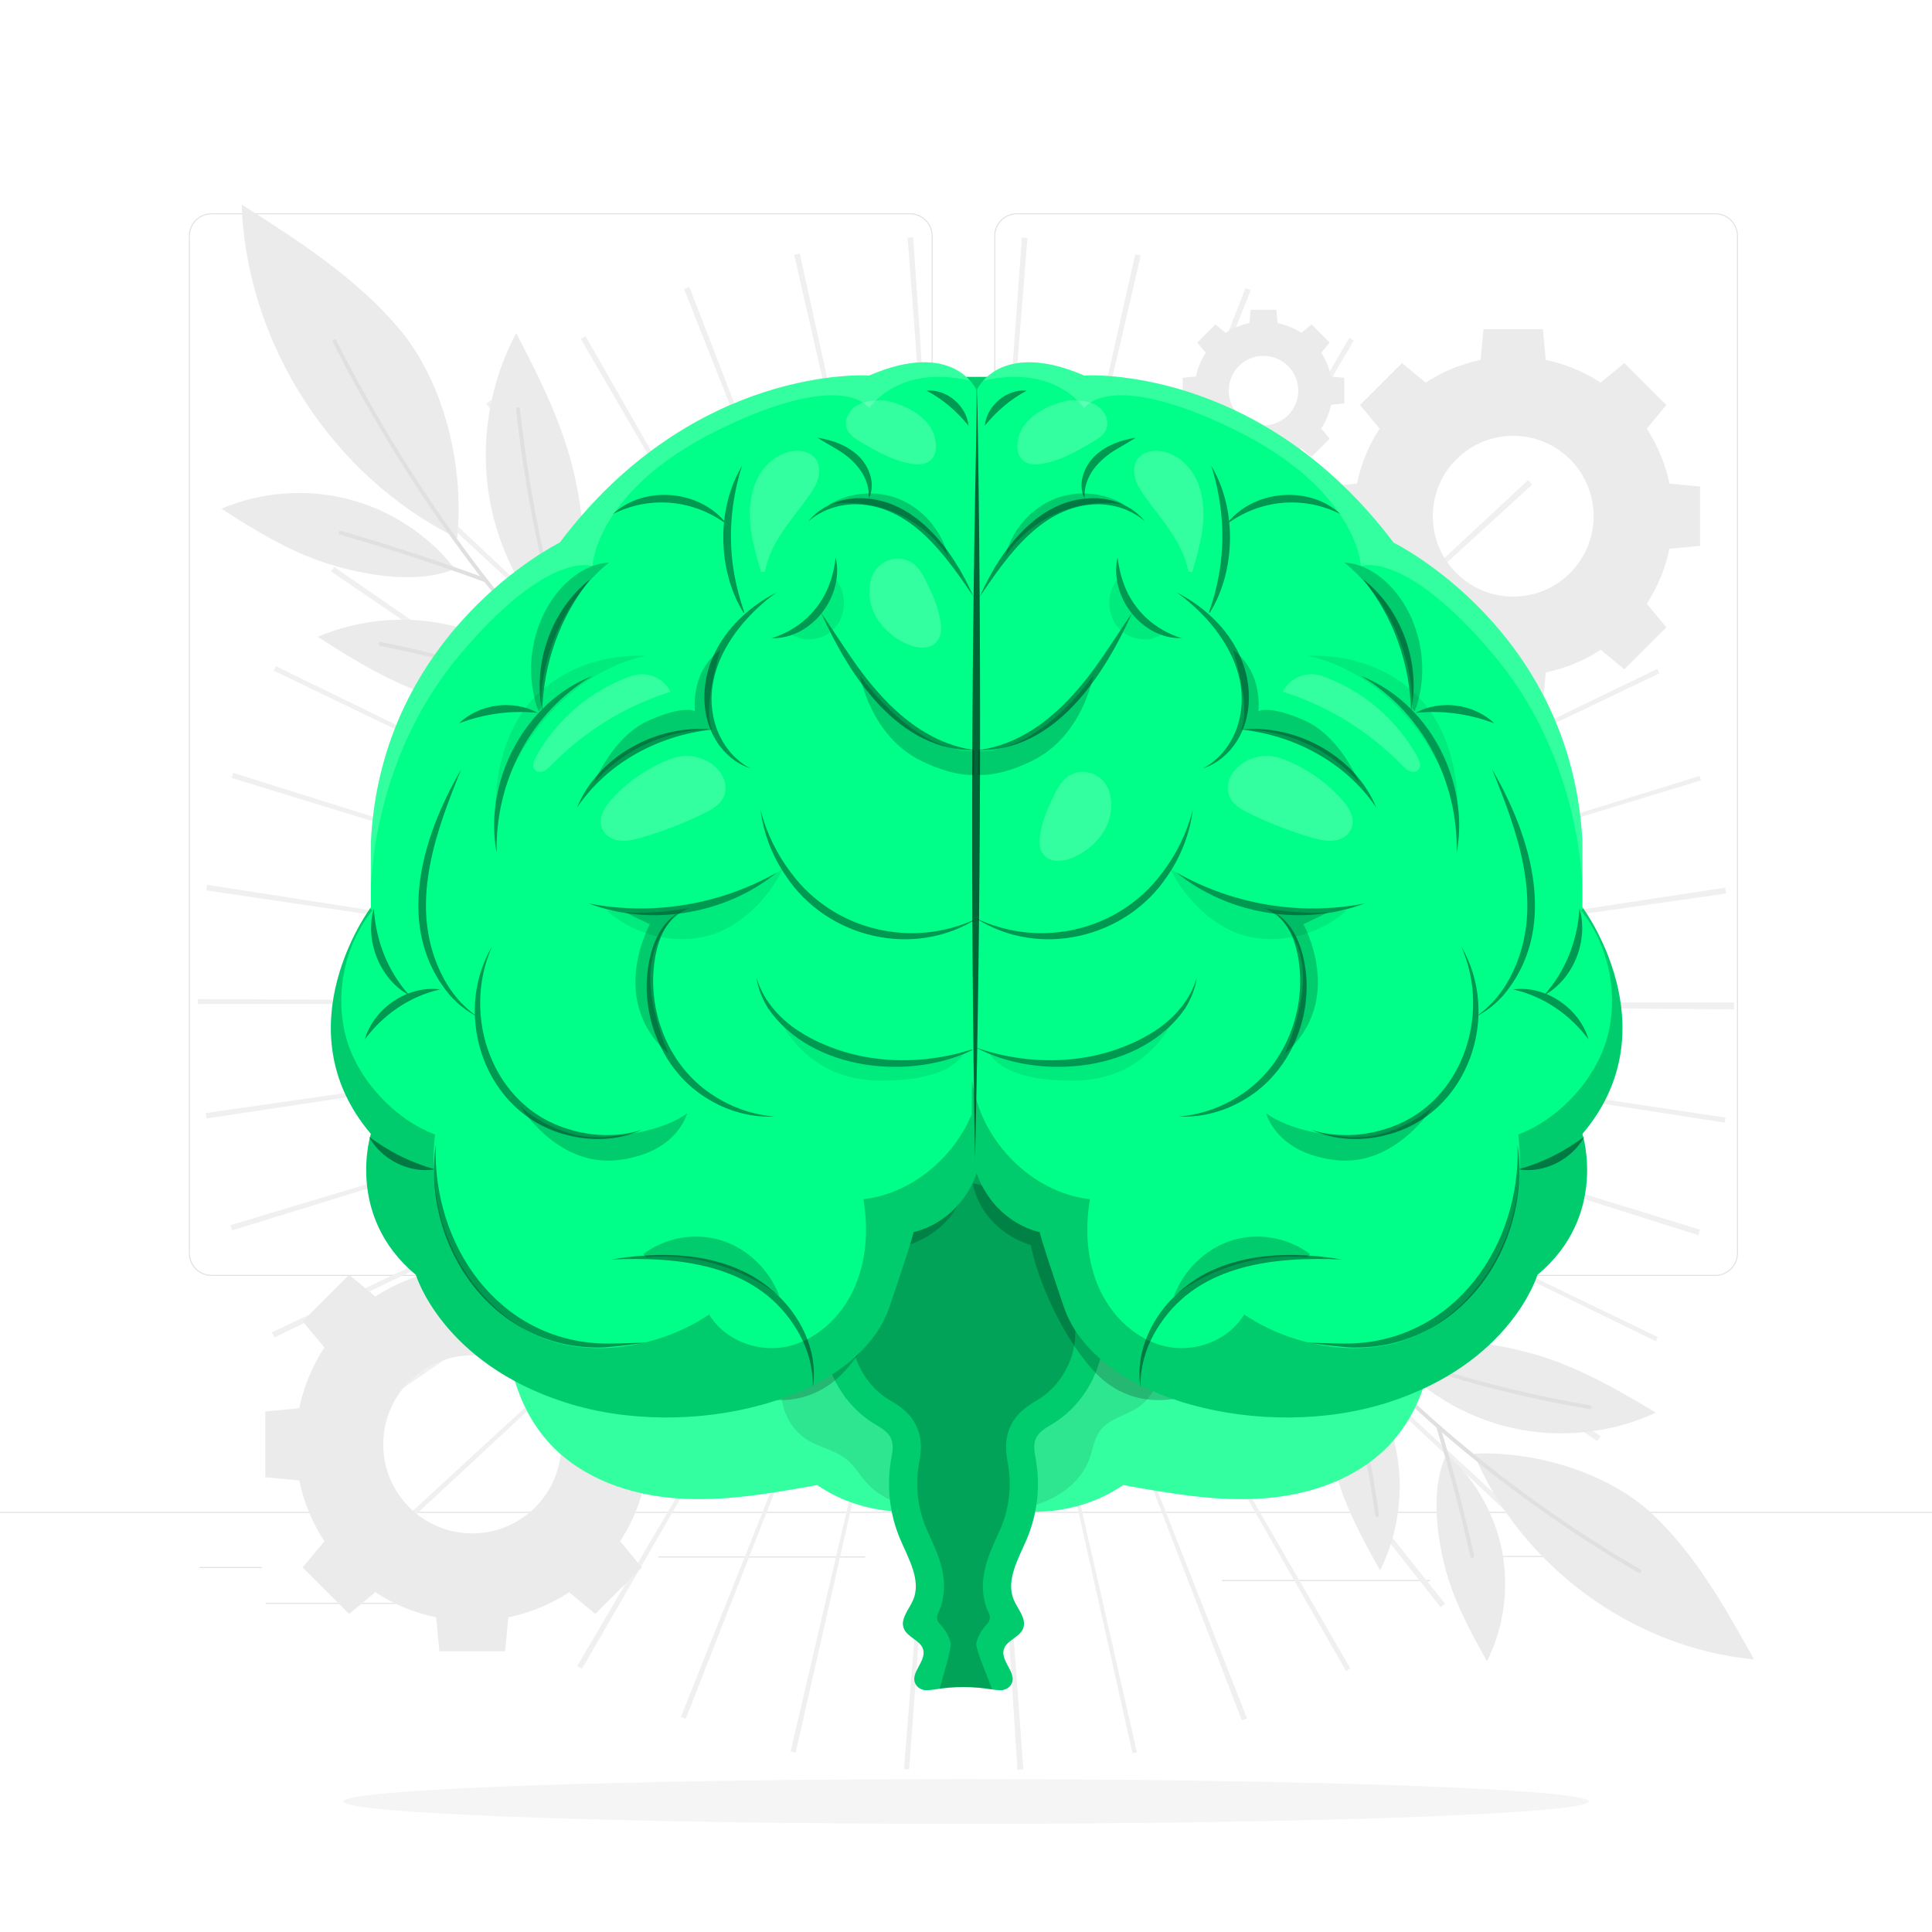 <svg class="animated" id="freepik_stories-brain-organ" xmlns="http://www.w3.org/2000/svg" viewBox="0 0 500 500" version="1.1" xmlns:xlink="http://www.w3.org/1999/xlink" xmlns:svgjs="http://svgjs.com/svgjs"><style>svg#freepik_stories-brain-organ:not(.animated) .animable {opacity: 0;}svg#freepik_stories-brain-organ.animated #freepik--background-complete--inject-267 {animation: 6s Infinite  linear floating;animation-delay: 0s;}svg#freepik_stories-brain-organ.animated #freepik--Brain--inject-267 {animation: 6s Infinite  linear floating;animation-delay: 0s;}            @keyframes floating {                0% {                    opacity: 1;                    transform: translateY(0px);                }                50% {                    transform: translateY(-10px);                }                100% {                    opacity: 1;                    transform: translateY(0px);                }            }        </style><g id="freepik--background-complete--inject-267" class="animable animator-active" style="transform-origin: 250px 255.478px;"><g id="elgpr2mwwfqq4" class="animable" style="transform-origin: 250px 235.135px;"><g id="elo222yaontwg" class="animable" style="transform-origin: 250px 223.358px;"><g id="elaem1hwbjez4" class="animable" style="transform-origin: 249.333px 192.699px;"><path d="M443.92,330.198h-180.746c-3.232,0-5.862-2.63-5.862-5.862V61.062c0-3.232,2.63-5.862,5.862-5.862h180.746c3.232,0,5.862,2.629,5.862,5.862V324.335c0,3.233-2.63,5.862-5.862,5.862ZM263.174,55.45c-3.095,0-5.612,2.518-5.612,5.612V324.335c0,3.095,2.518,5.612,5.612,5.612h180.746c3.095,0,5.612-2.517,5.612-5.612V61.062c0-3.094-2.518-5.612-5.612-5.612h-180.746Z" style="fill: rgb(224, 224, 224); transform-origin: 353.547px 192.699px;" id="elug5kxcunl1o" class="animable"></path><path d="M235.493,330.198H54.746c-3.232,0-5.862-2.63-5.862-5.862V61.062c0-3.232,2.629-5.862,5.862-5.862H235.493c3.232,0,5.862,2.629,5.862,5.862V324.335c0,3.233-2.63,5.862-5.862,5.862ZM54.746,55.45c-3.094,0-5.612,2.518-5.612,5.612V324.335c0,3.095,2.518,5.612,5.612,5.612H235.493c3.095,0,5.612-2.517,5.612-5.612V61.062c0-3.094-2.518-5.612-5.612-5.612H54.746Z" style="fill: rgb(224, 224, 224); transform-origin: 145.119px 192.699px;" id="el9qvyguxtphm" class="animable"></path></g><rect x="0" y="391.267" width="500" height=".25" style="fill: rgb(224, 224, 224); transform-origin: 250px 391.392px;" id="elh5eg91yho85" class="animable"></rect></g><rect x="51.672" y="405.531" width="16.06" height=".25" style="fill: rgb(224, 224, 224); transform-origin: 59.702px 405.656px;" id="el0iaole3zoi3" class="animable"></rect><rect x="170.352" y="402.821" width="53.53" height=".25" style="fill: rgb(224, 224, 224); transform-origin: 197.117px 402.946px;" id="eliipd4wix8dl" class="animable"></rect><rect x="68.732" y="414.821" width="36.25" height=".25" style="fill: rgb(224, 224, 224); transform-origin: 86.857px 414.946px;" id="el8is1kp6xdfy" class="animable"></rect><rect x="378.352" y="402.691" width="43.19" height=".25" style="fill: rgb(224, 224, 224); transform-origin: 399.947px 402.816px;" id="elfalesa1milg" class="animable"></rect><rect x="430.452" y="402.691" width="6.33" height=".25" style="fill: rgb(224, 224, 224); transform-origin: 433.617px 402.816px;" id="elmz2fjd7mnsi" class="animable"></rect><rect x="316.212" y="408.921" width="53.89" height=".25" style="fill: rgb(224, 224, 224); transform-origin: 343.157px 409.046px;" id="el6jtc2mqqtyb" class="animable"></rect></g><path d="M263.32,458.019l-9.034-138.803,.306-.022,10.26,138.718c-.511,.038-1.02,.073-1.531,.107Zm-28.035-.096l-1.334-.103,11.092-138.652,.502,.038-10.26,138.718Zm57.804-4.159l-30.348-135.745,.658-.148,30.828,135.637-1.138,.256Zm-87.161-.219l-1.309-.302,31.607-135.457,.484,.111-30.782,135.648Zm115.454-8.309l-49.96-129.814,.364-.141,50.949,129.428c-.449,.178-.9,.353-1.353,.527Zm-143.901-.436l-1.248-.494,51.518-129.204,.47,.186-50.74,129.511Zm170.861-12.35l-69.011-120.769,.464-.266,69.677,120.387-1.129,.648Zm-197.711-.582c-.413-.238-.825-.479-1.236-.721l70.507-119.902,.357,.208-69.628,120.414Zm222.186-15.891l-85.937-109.373,.267-.212,86.843,108.656c-.389,.312-.78,.621-1.173,.929Zm-246.649-.792c-.432-.344-.863-.69-1.292-1.039l87.79-107.892,.144,.115-86.642,108.816Zm268.607-19.306l-101.374-95.243,.321-.344,101.988,94.585-.935,1.002Zm-290.388-.882l-.872-.944,102.381-94.158,.376,.407-101.884,94.696Zm308.957-22.042l-114.202-79.41,.169-.245,114.908,78.383c-.29,.426-.581,.848-.876,1.272Zm-327.458-1.097c-.275-.401-.548-.805-.82-1.208l115.385-77.678,.211,.311-114.777,78.575Zm342.637-24.729l-124.98-61.056,.284-.583,125.219,60.563-.523,1.076Zm-357.536-.976c-.213-.441-.425-.883-.635-1.326l125.703-59.554,.157,.328-125.224,60.552Zm368.535-26.474l-132.596-42.022,.1-.325,132.945,40.907c-.149,.48-.298,.961-.45,1.441Zm-379.45-1.253c-.139-.45-.276-.899-.412-1.349l133.196-40.083,.125,.41-132.909,41.022Zm386.292-27.889l-137.45-21.335,.077-.509,137.573,20.533-.2,1.311Zm-392.907-1.076c-.071-.471-.14-.942-.207-1.413l137.69-19.729,.06,.408-137.542,20.734Zm395.287-28.217l-139.091-1.234v-.574h139.097v.271c0,.513-.002,1.026-.006,1.537Zm-258.412-1.402H51.237l.003-1.281,139.094,.722v.56Zm118.692-8.896l-.043-.293,137.511-20.934c.078,.509,.153,1.018,.226,1.528l-137.694,19.7Zm-118.033-.207l-137.606-20.303c.071-.481,.144-.962,.219-1.442l137.445,21.367-.057,.378Zm116.177-8.196l-.195-.635,132.891-41.08,.346,1.126-133.042,40.589Zm-114.241-.362L59.966,201.331l.409-1.314,132.695,41.71-.141,.452Zm111.048-7.952l-.239-.499,125.185-60.633,.556,1.155-125.502,59.977Zm-107.837-.267l-125.299-60.397,.562-1.159,124.98,61.056-.243,.501Zm103.464-7.422l-.356-.524,114.776-78.575,.678,.995-115.098,78.103Zm-98.973-.364l-114.972-78.288c.269-.395,.539-.789,.811-1.182l114.393,79.133-.232,.337Zm93.219-6.92l-.176-.189,101.783-94.805c.359,.386,.717,.774,1.073,1.162l-102.68,93.832Zm-87.631-.087L104.137,124.684c.324-.35,.649-.698,.976-1.046l101.386,95.229-.279,.299Zm81.159-5.964l-.307-.246,86.642-108.815c.378,.3,.755,.603,1.131,.907l-87.466,108.155Zm-74.581-.15L125.829,104.497c.389-.312,.78-.622,1.172-.931l86.064,109.274-.268,.213Zm67.293-4.886l-.401-.233,69.474-120.504,1.193,.693-70.265,120.044Zm-59.938-.148l-69.831-120.297c.412-.239,.825-.476,1.238-.713l68.944,120.807-.352,.203Zm51.887-3.789l-.364-.144,50.67-129.538c.453,.177,.904,.355,1.353,.535l-51.659,129.147Zm-43.874-.087l-51.128-129.358c.457-.181,.914-.359,1.372-.536l50.097,129.76-.342,.133Zm35.466-2.55l-.366-.084,30.543-135.701c.477,.107,.954,.217,1.429,.327l-31.606,135.457Zm-27.077-.046l-31.022-135.592c.483-.11,.967-.22,1.452-.327l29.914,135.841-.344,.077Zm18.247-1.317l-.391-.029,10.056-138.732c.482,.035,.964,.072,1.443,.11l-11.108,138.651Zm-9.43-.015l-10.479-138.701c.48-.036,.961-.071,1.443-.103l9.43,138.776-.393,.028Z" style="fill: rgb(240, 240, 240); transform-origin: 249.993px 259.716px;" id="elja8osnsp4si" class="animable"></path><g id="elyovayyynphh" class="animable" style="transform-origin: 112.464px 124.511px;"><path d="M62.551,52.937c1.2,35.955,23.474,70.434,55.758,86.308,1.978-19.429-3.826-40.982-15.046-54.215-11.22-13.233-26.084-22.765-40.712-32.093Z" style="fill: rgb(235, 235, 235); transform-origin: 90.621px 96.091px;" id="elfrn9k1rv4u" class="animable"></path><path d="M126.576,128.423c2.347,14.322,9.533,27.807,20.111,37.743,6.358-11.775,4.947-29.827,2.052-42.892-2.895-13.064-8.927-25.196-15.153-37.041-6.853,12.793-9.357,27.867-7.009,42.189Z" style="fill: rgb(235, 235, 235); transform-origin: 138.452px 126.2px;" id="elbk653ehb3y9" class="animable"></path><path d="M167.129,196.083c-.123,0-.245-.044-.341-.135-33.085-30.889-60.224-67.029-80.661-107.416-.125-.246-.026-.547,.221-.672,.246-.125,.546-.026,.672,.221,20.383,40.281,47.451,76.327,80.451,107.137,.202,.188,.212,.504,.024,.707-.098,.105-.231,.159-.365,.159Z" style="fill: rgb(224, 224, 224); transform-origin: 126.851px 141.945px;" id="el4cgexz4306r" class="animable"></path><path d="M150.298,178.685c-.205,0-.397-.127-.471-.332-8.036-22.428-13.356-46.13-16.265-72.46-.03-.274,.167-.521,.442-.552,.275-.024,.521,.168,.552,.442,2.9,26.251,8.203,49.878,16.212,72.233,.093,.26-.042,.546-.302,.639-.056,.02-.112,.029-.168,.029Z" style="fill: rgb(224, 224, 224); transform-origin: 142.178px 142.012px;" id="elf5gdxrunbgg" class="animable"></path><path d="M117.794,162.114c11.72,3.016,22.384,9.988,29.849,19.513-10.252,4.403-25.14,1.887-35.774-1.49-10.635-3.377-20.261-9.29-29.634-15.343,11.135-4.738,23.84-5.696,35.56-2.68Z" style="fill: rgb(235, 235, 235); transform-origin: 114.939px 172.184px;" id="elwy3bvaoh1mn" class="animable"></path><path d="M90.155,129.182c10.829,2.787,20.682,9.228,27.579,18.029-9.473,4.068-23.228,1.744-33.054-1.377-9.826-3.12-18.72-8.584-27.381-14.177,10.289-4.378,22.028-5.263,32.856-2.476Z" style="fill: rgb(235, 235, 235); transform-origin: 87.516px 138.486px;" id="el6ncfe6us9p7" class="animable"></path><path d="M156.074,185.426c-.07,0-.142-.015-.209-.046-17.572-8.133-35.301-13.759-57.484-18.242-.271-.055-.446-.319-.391-.589,.054-.271,.314-.446,.589-.391,22.263,4.5,40.06,10.148,57.706,18.315,.25,.116,.36,.413,.244,.664-.084,.183-.265,.29-.454,.29Z" style="fill: rgb(224, 224, 224); transform-origin: 127.278px 175.787px;" id="el6305ie59ypp" class="animable"></path><path d="M125.471,150.609c-.057,0-.116-.01-.172-.031-12.249-4.501-24.822-8.618-37.37-12.236-.265-.077-.418-.354-.342-.619,.076-.264,.351-.416,.619-.342,12.571,3.625,25.167,7.749,37.438,12.258,.259,.095,.392,.382,.297,.642-.074,.203-.266,.328-.469,.328Z" style="fill: rgb(224, 224, 224); transform-origin: 106.77px 143.986px;" id="elsq5pey82tob" class="animable"></path></g><g id="el5u65z367inw" class="animable" style="transform-origin: 394.061px 380.008px;"><path d="M453.945,429.456c-31.375-2.925-60.359-24.199-72.555-53.255,17.091-.716,35.633,5.484,46.618,15.984,10.985,10.5,18.544,23.994,25.937,37.271Z" style="fill: rgb(235, 235, 235); transform-origin: 417.668px 402.801px;" id="el58fcdmtt6qk" class="animable"></path><path d="M391.284,369.537c-12.4-2.8-23.816-9.786-31.952-19.553,10.627-4.944,26.338-2.769,37.61,.444,11.272,3.213,21.564,9.12,31.596,15.182-11.543,5.324-24.854,6.727-37.254,3.928Z" style="fill: rgb(235, 235, 235); transform-origin: 393.935px 359.009px;" id="elqs7f5aqk6l" class="animable"></path><path d="M424.272,407.106c-.086,0-.173-.021-.252-.068-34.252-19.979-64.44-45.598-89.727-76.144-.177-.212-.146-.527,.066-.703,.211-.176,.526-.148,.703,.066,25.212,30.454,55.311,55.997,89.461,75.917,.238,.139,.319,.445,.18,.684-.093,.159-.26,.248-.432,.248Z" style="fill: rgb(224, 224, 224); transform-origin: 379.474px 368.591px;" id="elqxytno757r" class="animable"></path><path d="M411.423,364.672c-.028,0-.057-.002-.085-.007-22.874-3.918-43.325-9.808-62.522-18.006-.254-.108-.372-.402-.264-.656,.108-.255,.401-.373,.656-.264,19.124,8.168,39.502,14.036,62.298,17.939,.272,.047,.455,.306,.409,.577-.042,.244-.254,.416-.492,.416Z" style="fill: rgb(224, 224, 224); transform-origin: 380.217px 355.185px;" id="el6742d6x0s95" class="animable"></path><path d="M361.368,375.458c-2.026-10.405-7.565-20.093-15.504-27.116-4.385,8.734-2.962,21.883-.564,31.357,2.398,9.474,7.066,18.199,11.869,26.711,4.724-9.489,6.224-20.548,4.198-30.952Z" style="fill: rgb(235, 235, 235); transform-origin: 352.638px 377.376px;" id="el0rt7rr1rtea" class="animable"></path><path d="M388.72,401.342c-1.872-9.613-6.99-18.565-14.325-25.054-4.051,8.07-2.737,20.219-.521,28.973,2.216,8.754,6.529,16.816,10.967,24.68,4.365-8.767,5.751-18.985,3.879-28.598Z" style="fill: rgb(235, 235, 235); transform-origin: 380.654px 403.115px;" id="elqjdd0d8gr1" class="animable"></path><path d="M356.396,392.608c-.245,0-.459-.181-.494-.431-2.763-19.626-6.756-35.416-12.948-51.198-.101-.257,.026-.547,.283-.648,.255-.102,.547,.025,.648,.283,6.222,15.858,10.232,31.718,13.007,51.425,.038,.273-.152,.526-.426,.564-.023,.003-.047,.005-.07,.005Z" style="fill: rgb(224, 224, 224); transform-origin: 349.908px 366.452px;" id="elqybzyvhi1mf" class="animable"></path><path d="M381.021,403.215c-.229,0-.436-.158-.488-.391-2.509-11.162-5.452-22.369-8.747-33.308-.08-.265,.07-.544,.334-.623,.27-.08,.543,.07,.623,.334,3.303,10.962,6.252,22.191,8.767,33.378,.061,.27-.109,.537-.379,.598-.037,.008-.073,.012-.109,.012Z" style="fill: rgb(224, 224, 224); transform-origin: 376.643px 386.043px;" id="el1pmxb3csvqm" class="animable"></path></g><path d="M357.045,110.942c-2.888,4.398-4.83,9.23-5.866,14.213l-7.937,.747v15.371l7.937,.748c1.033,4.982,2.977,9.813,5.865,14.213l-5.07,6.123,10.869,10.869,6.123-5.069c4.399,2.888,9.23,4.831,14.213,5.865l.747,7.938h15.37l.748-7.937c4.983-1.035,9.814-2.978,14.213-5.866l6.123,5.069,10.869-10.869-5.069-6.123c2.888-4.399,4.83-9.23,5.865-14.213l7.936-.748v-15.37l-7.936-.748c-1.034-4.982-2.978-9.814-5.866-14.212l5.069-6.123-10.869-10.869-6.123,5.069c-4.399-2.888-9.231-4.832-14.213-5.866l-.748-7.937h-15.371l-.747,7.938c-4.983,1.034-9.814,2.977-14.212,5.865l-6.123-5.069-10.869,10.869,5.07,6.123Zm49.283,7.933c8.125,8.125,8.126,21.301,0,29.427-8.127,8.126-21.302,8.126-29.428,0s-8.126-21.301,0-29.427c8.126-8.126,21.3-8.126,29.427,0Z" style="fill: rgb(235, 235, 235); transform-origin: 391.611px 133.589px;" id="elp12kq21o2mp" class="animable"></path><path d="M83.944,348.724c-3.198,4.87-5.348,10.219-6.494,15.737l-8.788,.827v17.018l8.788,.828c1.144,5.516,3.296,10.865,6.494,15.736l-5.613,6.78,12.034,12.034,6.78-5.612c4.871,3.197,10.22,5.349,15.737,6.494l.827,8.789h17.018l.828-8.788c5.517-1.146,10.866-3.297,15.737-6.494l6.78,5.612,12.034-12.034-5.612-6.78c3.197-4.871,5.348-10.22,6.493-15.736l8.787-.828v-17.018l-8.787-.828c-1.145-5.516-3.297-10.865-6.495-15.736l5.613-6.78-12.034-12.034-6.779,5.613c-4.871-3.198-10.22-5.35-15.736-6.495l-.828-8.788h-17.018l-.827,8.789c-5.517,1.145-10.866,3.296-15.736,6.494l-6.78-5.613-12.034,12.035,5.613,6.78Zm54.566,8.783c8.996,8.997,8.997,23.585,0,32.582-8.998,8.997-23.586,8.996-32.582,0-8.997-8.997-8.997-23.584,0-32.582,8.997-8.997,23.584-8.997,32.582,0Z" style="fill: rgb(235, 235, 235); transform-origin: 122.218px 373.798px;" id="elnq4qa9g7oe" class="animable"></path><path d="M312.038,91.301c-1.249,1.902-2.089,3.992-2.537,6.148l-3.433,.323v6.648l3.433,.323c.447,2.155,1.288,4.245,2.537,6.147l-2.193,2.649,4.701,4.701,2.648-2.193c1.903,1.249,3.992,2.089,6.147,2.537l.323,3.433h6.648l.323-3.433c2.155-.448,4.245-1.288,6.148-2.537l2.648,2.193,4.701-4.701-2.192-2.648c1.249-1.903,2.089-3.992,2.537-6.147l3.433-.323v-6.648l-3.433-.323c-.447-2.155-1.288-4.245-2.537-6.147l2.193-2.649-4.701-4.701-2.648,2.193c-1.903-1.249-3.993-2.09-6.147-2.537l-.323-3.433h-6.648l-.323,3.433c-2.155,.447-4.245,1.288-6.147,2.537l-2.648-2.193-4.701,4.701,2.193,2.648Zm21.316,3.431c3.514,3.515,3.514,9.213,0,12.728-3.515,3.515-9.214,3.514-12.728,0-3.515-3.515-3.515-9.213,0-12.728,3.515-3.514,9.213-3.515,12.728,0Z" style="fill: rgb(235, 235, 235); transform-origin: 326.989px 101.096px;" id="elqi096j1imbq" class="animable"></path></g><g id="freepik--Shadow--inject-267" class="animable" style="transform-origin: 250px 466.221px;"><path d="M411.144,466.221c0,3.2-72.146,5.794-161.144,5.794s-161.144-2.594-161.144-5.794,72.146-5.794,161.144-5.794,161.144,2.594,161.144,5.794Z" style="fill: rgb(245, 245, 245); transform-origin: 250px 466.221px;" id="elnk2ezf1jsf" class="animable"></path></g><g id="freepik--Brain--inject-267" class="animable" style="transform-origin: 252.757px 265.587px;"><g id="el6wllmaj8gsu" class="animable" style="transform-origin: 252.757px 265.587px;"><path d="M370.435,326.871l-119.354,2.958-119.354-2.958c-2.477,16.489-.586,34.945,10.868,47.062,8.335,8.818,20.651,13.002,32.755,13.848,12.104,.847,24.195-1.312,36.136-3.461,11.416,7.853,26.984,9.047,39.596,3.427,12.612,5.62,28.18,4.425,39.595-3.427,11.942,2.149,24.032,4.308,36.136,3.461,12.104-.847,24.42-5.03,32.755-13.848,11.454-12.118,13.344-30.573,10.868-47.062Z" style="fill: #00FF88; transform-origin: 251.081px 359.053px;" id="elc4yr9x1pdxu" class="animable"></path><g id="elvo3xfnpw4ot"><g style="opacity: 0.2; transform-origin: 251.081px 359.053px;" class="animable" id="el3q22qcpw3gs"><path d="M370.435,326.871l-119.354,2.958-119.354-2.958c-2.477,16.489-.586,34.945,10.868,47.062,8.335,8.818,20.651,13.002,32.755,13.848,12.104,.847,24.195-1.312,36.136-3.461,11.416,7.853,26.984,9.047,39.596,3.427,12.612,5.62,28.18,4.425,39.595-3.427,11.942,2.149,24.032,4.308,36.136,3.461,12.104-.847,24.42-5.03,32.755-13.848,11.454-12.118,13.344-30.573,10.868-47.062Z" style="fill: rgb(255, 255, 255); transform-origin: 251.081px 359.053px;" id="el94ns07i3m48" class="animable"></path></g></g><g id="elcup7qkqb5q5"><g style="opacity: 0.1; transform-origin: 251.412px 363.368px;" class="animable" id="elbnu16fnrmak"><path d="M300.591,350.425c-.196-5.147-2.079-10.061-3.938-14.865l-94.268,22.676c-.892,5.569,1.87,11.549,6.688,14.481,3.212,1.954,7.158,2.625,10.064,5.01,2.111,1.733,3.465,4.206,5.319,6.212,5.972,6.464,15.815,7.049,24.614,7.192,6.326,.103,12.77,.19,18.83-1.629,6.06-1.818,11.785-5.881,13.989-11.811,.942-2.534,1.251-5.38,2.887-7.532,2.385-3.136,6.788-3.826,10.006-6.1,4.207-2.972,6.005-8.488,5.809-13.635Z" id="elkeoj0gmgoc" class="animable" style="transform-origin: 251.412px 363.368px;"></path></g></g><g id="el6roy7if1ebj" class="animable" style="transform-origin: 250.863px 267.48px;"><g id="el8gkaifnmzs4" class="animable" style="transform-origin: 249.344px 366.843px;"><path d="M285.563,343.472l-8.176-38.795-19.787-4.586v-3.826l-8.254,1.913-8.255-1.913v3.826l-19.787,4.586-8.176,38.795c-.566,9.823,4.623,19.769,13.004,24.925,1.698,1.045,3.63,2.029,4.452,3.846,.787,1.739,.331,3.753,.008,5.634-1.171,6.823-.348,13.977,2.341,20.356,2.17,5.148,5.584,10.759,3.365,15.886-1.055,2.438-3.359,4.848-2.391,7.322,.926,2.365,4.407,3.065,5.034,5.525,.798,3.128-3.76,6.206-1.871,9.08,.603,.918,1.694,1.412,2.792,1.374,.774-.026,1.479-.1,2.133-.209,4.874-.813,9.824-.813,14.698,0,.654,.109,1.359,.182,2.133,.209,1.098,.038,2.189-.457,2.792-1.374,1.889-2.874-2.669-5.952-1.871-9.08,.628-2.46,4.109-3.161,5.034-5.525,.968-2.474-1.336-4.884-2.391-7.322-2.219-5.128,1.195-10.738,3.365-15.886,2.689-6.379,3.512-13.533,2.341-20.356-.323-1.881-.779-3.895,.008-5.634,.822-1.816,2.754-2.801,4.452-3.846,8.381-5.156,13.57-15.101,13.004-24.925Z" style="fill: #00FF88; transform-origin: 249.344px 366.843px;" id="el24uf4n6c65q" class="animable"></path><g id="elbay34fyq9n9"><g style="opacity: 0.2; transform-origin: 249.344px 366.843px;" class="animable" id="el0g4j8b9vc1xm"><path d="M285.563,343.472l-8.176-38.795-19.787-4.586v-3.826l-8.254,1.913-8.255-1.913v3.826l-19.787,4.586-8.176,38.795c-.566,9.823,4.623,19.769,13.004,24.925,1.698,1.045,3.63,2.029,4.452,3.846,.787,1.739,.331,3.753,.008,5.634-1.171,6.823-.348,13.977,2.341,20.356,2.17,5.148,5.584,10.759,3.365,15.886-1.055,2.438-3.359,4.848-2.391,7.322,.926,2.365,4.407,3.065,5.034,5.525,.798,3.128-3.76,6.206-1.871,9.08,.603,.918,1.694,1.412,2.792,1.374,.774-.026,1.479-.1,2.133-.209,4.874-.813,9.824-.813,14.698,0,.654,.109,1.359,.182,2.133,.209,1.098,.038,2.189-.457,2.792-1.374,1.889-2.874-2.669-5.952-1.871-9.08,.628-2.46,4.109-3.161,5.034-5.525,.968-2.474-1.336-4.884-2.391-7.322-2.219-5.128,1.195-10.738,3.365-15.886,2.689-6.379,3.512-13.533,2.341-20.356-.323-1.881-.779-3.895,.008-5.634,.822-1.816,2.754-2.801,4.452-3.846,8.381-5.156,13.57-15.101,13.004-24.925Z" id="elztnc1ia3l" class="animable" style="transform-origin: 249.344px 366.843px;"></path></g></g><g id="elo5ikst6lmlb"><g style="opacity: 0.2; transform-origin: 249.345px 371.332px;" class="animable" id="el0xi3fuajor9p"><path d="M271.202,310.739l-20.904-4.845v-.442l-.953,.221-.952-.221v.442l-20.905,4.845-7.093,33.656c-.211,7.011,3.586,14.106,9.562,17.782l.544,.33c2.019,1.213,5.071,3.048,6.736,6.726,1.651,3.651,1.036,7.134,.628,9.439l-.077,.439c-.931,5.427-.266,11.21,1.873,16.285,.323,.766,.677,1.544,1.033,2.329,2.302,5.072,5.454,12.019,2.305,19.293-.084,.195-.171,.386-.259,.571-.43,.904-.222,1.967,.477,2.684,1.143,1.175,2.257,2.756,2.801,4.886,.388,1.522-2.615,10.579-2.818,11.868,4.503-.635,8.797-.524,13.496,.184-.203-1.289-4.408-10.53-4.02-12.05,.545-2.139,1.666-3.725,2.813-4.901,.691-.709,.897-1.76,.471-2.654-.091-.191-.181-.387-.268-.588-3.149-7.276,.004-14.223,2.306-19.297,.356-.784,.709-1.56,1.032-2.325,2.138-5.074,2.803-10.858,1.871-16.287l-.078-.446c-.406-2.303-1.02-5.785,.632-9.434,1.664-3.676,4.715-5.51,6.734-6.723l.543-.329c5.976-3.677,9.773-10.772,9.562-17.783l-7.093-33.656Z" id="elzs50fyjqbhg" class="animable" style="transform-origin: 249.345px 371.332px;"></path></g></g></g><g id="el414n72enrfy"><path d="M196.243,361.629s12.646,4.081,22.595-7.029c9.949-11.11,15.255-27.088,16.084-32.364,0,0,17.577-4.48,15.511-24.711l-15.677,1.859-30.907,19.234-7.606,43.01Z" style="opacity: 0.2; transform-origin: 223.422px 329.943px;" class="animable" id="el20tgg6v12cai"></path></g><g id="eldjzv7xdrift"><path d="M305.483,361.629s-12.646,4.081-22.595-7.029c-9.949-11.11-15.255-27.088-16.084-32.364,0,0-17.577-4.48-15.511-24.711l15.677,1.859,30.907,19.234,7.606,43.01Z" style="opacity: 0.2; transform-origin: 278.304px 329.943px;" class="animable" id="eltqsmkzvihp9"></path></g><rect x="238.559" y="97.538" width="27.164" height="199.988" style="fill: #00FF88; transform-origin: 252.141px 197.532px;" id="ely5ho3c1l8mr" class="animable"></rect><g id="elwwu0edghnc"><rect x="238.559" y="97.538" width="27.164" height="199.988" style="opacity: 0.2; transform-origin: 252.141px 197.532px;" class="animable" id="elvcuph8ng8rf"></rect></g></g><g id="el65tmhg6e576" class="animable" style="transform-origin: 169.865px 230.299px;"><path d="M252.602,100.73s-5.871-12.974-27.674-3.539c0,0-45.11-3.145-80.071,43.248,0,0-46.151,22.552-48.869,77.454l-.002,16.906s-23.309,31.203,0,58.653c0,0-6.764,21.159,11.656,36.493,0,0,6.767,22.804,38.72,33.026,31.953,10.222,75.56-.393,83.83-24.769s6.015-19.265,6.015-19.265h0c10.539-2.526,17.982-12.377,17.895-23.685l-1.499-194.522Z" style="fill: #00FF88; transform-origin: 169.865px 230.298px;" id="el87kwnlg3sun" class="animable"></path><g id="el02o8x671020c"><g style="opacity: 0.4; transform-origin: 173.715px 230.056px;" class="animable" id="elbbzrndau8u5"><path d="M253.019,237.618c-16.361,10.549-38.917,5.249-49.593-10.87-3.555-5.113-5.858-11.065-6.596-17.151,1.508,5.939,4.232,11.458,7.859,16.234,11.094,15.042,31.507,19.864,48.33,11.786h0Z" id="elr7hijfn8vnp" class="animable" style="transform-origin: 224.924px 226.341px;"></path><path d="M201.049,225.806c-13.267,10.827-32.657,14.111-48.688,8.004,16.617,3.246,33.962,.317,48.688-8.004h0Z" id="el2tmqq3rcmjs" class="animable" style="transform-origin: 176.705px 231.331px;"></path><path d="M175.79,236.086c-4.905,3.721-6.375,10.177-6.719,16.019-.57,11.869,4.722,23.961,14.612,30.769,4.873,3.399,10.654,5.592,16.739,6.087-6.149,.298-12.392-1.475-17.603-4.787-10.749-6.623-16.541-19.757-15.298-32.182,.616-5.983,2.756-12.773,8.269-15.906h0Z" id="el6jg0jx0qhs2" class="animable" style="transform-origin: 183.888px 262.54px;"></path><path d="M253.015,271.081c-16.691,8.901-43.037,6.24-54.254-10.156-1.489-2.438-2.596-5.122-2.976-7.911,1.567,5.387,5.236,9.765,9.692,13.003,13.664,9.501,32.07,10.509,47.538,5.064h0Z" id="eli2911aqlrgi" class="animable" style="transform-origin: 224.4px 264.558px;"></path><path d="M199.655,165.168c6.889-2.072,12.482-7.156,14.959-13.895,.838-2.205,1.378-4.539,1.676-6.996,2.253,10.005-6.199,21.175-16.635,20.891h0Z" id="elnxx5wcb4kh" class="animable" style="transform-origin: 208.156px 154.725px;"></path><path d="M252.666,194.182c-20.196,.414-32.828-19.246-40.19-35.654,2.673,3.874,5.174,7.839,7.832,11.665,7.695,11.281,18.125,22.24,32.359,23.989h0Z" id="eltrobhrjwsdm" class="animable" style="transform-origin: 232.571px 176.358px;"></path><path d="M251.943,154.404c-7.249-10.699-16.188-23.603-30.383-23.905-4.392-.013-8.884,1.401-12.357,4.44,2.87-3.649,7.583-5.738,12.31-6,14.9-.625,25.028,13.211,30.43,25.465h0Z" id="el0vgnotygtt3j" class="animable" style="transform-origin: 230.573px 141.661px;"></path><path d="M224.832,128.951c.312-5.715-3.763-10.056-8.387-12.754-1.57-.962-3.238-1.849-4.851-2.916,3.842,.609,7.649,1.947,10.546,4.695,2.824,2.697,4.585,7.348,2.692,10.976h0Z" id="eluddtfk13t8d" class="animable" style="transform-origin: 218.607px 121.117px;"></path><path d="M192.043,120.52c-2.924,9.258-3.717,19.052-1.922,28.589,.581,3.159,1.431,6.277,2.517,9.367l-.219,.079-.118-.972,.345,.917-.219,.079c-1.742-2.799-3.028-5.897-3.895-9.108-2.535-9.576-1.575-20.366,3.51-28.95h0Z" id="elr9vy2cqbnnl" class="animable" style="transform-origin: 189.914px 139.549px;"></path><path d="M200.941,153.344c-10.914,7.863-20.345,21.41-15.473,35.207,1.564,4.234,4.501,8.109,8.719,10.291-2.287-.707-4.359-2.039-6.078-3.714-7.24-7.036-7.258-18.73-2.587-27.194,3.401-6.361,9.109-11.347,15.419-14.59h0Z" id="elqvfigbhjm" class="animable" style="transform-origin: 191.618px 176.093px;"></path><path d="M184.312,188.809c-13.88,1.491-27.095,8.527-34.987,20.207,5.422-13.373,20.827-21.674,34.987-20.207h0Z" id="elh9xhhv5onn4" class="animable" style="transform-origin: 166.818px 198.829px;"></path><path d="M128.521,220.7c-3.442-18.434,7.152-38.917,24.8-45.777-16.033,9.504-25.166,27.286-24.8,45.777h0Z" id="elwxayfhu5bko" class="animable" style="transform-origin: 140.598px 197.812px;"></path><path d="M140.318,184.056c-2.537-12.398,2.428-26.404,12.469-34.179-7.842,9.7-12.106,21.735-12.469,34.179h0Z" id="elt6wrmbb0to" class="animable" style="transform-origin: 146.225px 166.966px;"></path><path d="M139.167,184.498c-7.003-.711-13.789,.227-20.375,2.697,5.223-5.044,14.022-6.226,20.375-2.697h0Z" id="elqrh22489ew9" class="animable" style="transform-origin: 128.98px 184.832px;"></path><path d="M158.552,133.078c8.242-7.694,22.871-6.314,29.623,2.681-8.693-6.486-19.918-7.581-29.623-2.681h0Z" id="el76xb4pbvqwx" class="animable" style="transform-origin: 173.364px 131.913px;"></path><path d="M239.79,101.096c5.175-.505,10.376,3.937,10.87,9.079-3.105-3.77-6.547-6.779-10.87-9.079h0Z" id="el44l5woh5nzy" class="animable" style="transform-origin: 245.225px 105.616px;"></path><path d="M119.368,199.105c-6.448,15.805-13.079,33.73-6.249,50.461,2.144,5.312,5.561,10.257,10.485,13.556-2.667-1.279-5.016-3.202-7.04-5.403-14.672-17.221-7.433-41.105,2.805-58.614h0Z" id="elfv4jwluawz" class="animable" style="transform-origin: 115.934px 231.114px;"></path><path d="M127.348,244.947c-8.05,18.061,.078,41.405,19.715,47.259,6.104,1.919,12.839,2.146,19.137,.198-6.071,2.724-13.15,3.039-19.574,1.301-20.887-5.251-29.903-30.733-19.278-48.758h0Z" id="elu0serj2jta" class="animable" style="transform-origin: 144.535px 269.865px;"></path><path d="M94.411,268.988c2.341-8.046,11.117-14.067,19.489-12.929-7.912,1.811-14.641,6.461-19.489,12.929h0Z" id="el20eu6iupsrd" class="animable" style="transform-origin: 104.156px 262.454px;"></path><path d="M96.75,235.091c.498,8.364,3.595,16.245,9.193,22.512-7.654-4.13-11.638-14.217-9.193-22.512h0Z" id="el6moqvxd8ieb" class="animable" style="transform-origin: 100.988px 246.347px;"></path><path d="M112.764,296.265c-.862,25.974,16.203,50.815,43.632,51.449,3.528,.037,7.384-.201,10.903-.235-3.5,.464-7.359,.946-10.894,1.216-28.245,1.188-47.362-25.804-43.641-52.43h0Z" id="elj9v467w8w9s" class="animable" style="transform-origin: 139.8px 322.499px;"></path><path d="M95.474,294.145c5.217,3.905,10.816,6.746,17.105,8.478-6.643,1.142-13.939-2.56-17.105-8.478h0Z" id="el6cee60rxn08" class="animable" style="transform-origin: 104.026px 298.487px;"></path><path d="M158.172,325.958c11.698-1.945,24.34-1.976,35.193,3.558,8.059,4.201,14.565,11.706,16.657,20.615,.636,2.944,.828,5.993,.326,8.925,.172-5.956-1.86-11.672-5.092-16.436-10.39-15.55-29.866-17.426-47.084-16.661h0Z" id="elrqqwkn5rwre" class="animable" style="transform-origin: 184.403px 341.913px;"></path><g id="el1d3dc63bsjd"><g style="opacity: 0.2; transform-origin: 179.848px 233.957px;" class="animable" id="elsnxpgqr7a7"><path d="M157.061,235.675c6.778,6.019,16.231,8.592,24.954,6.793,8.723-1.799,16.534-9.326,20.62-17.586-5.877,3.611-16.975,8.919-23.473,11.074" id="el20344fi7xb7" class="animable" style="transform-origin: 179.848px 233.957px;"></path></g></g><g id="elr1ja00p2xy"><path d="M128.312,209.597s-1.094-18.45,10.855-29.946c11.949-11.495,28.049-9.876,28.049-9.876,0,0-27.034,3.549-38.904,39.822Z" style="opacity: 0.2; transform-origin: 147.751px 189.647px;" class="animable" id="elzg1ib2dsxnb"></path></g><g id="el5k5mk1s8le4"><g style="opacity: 0.2; transform-origin: 211.675px 157.668px;" class="animable" id="el6x1iu5k165g"><path d="M216.3,149.865c-1.456,6.358-5.759,11.542-11.361,14.443,3.679,2.19,8.805,1.2,11.494-2.219s2.63-8.87-.133-12.224Z" id="el3alpcpsq1l9" class="animable" style="transform-origin: 211.675px 157.668px;"></path></g></g><g id="el07cbrroms8em"><path d="M201.7,263.701c.375,.38,6.601,15.81,25.856,15.972,19.254,.162,21.927-7.212,21.927-7.212,0,0-15.561,5.209-32.331-.773-16.77-5.982-15.452-7.988-15.452-7.988Z" style="opacity: 0.2; transform-origin: 225.579px 271.688px;" class="animable" id="elarlhnuzw11l"></path></g></g></g><g id="eleroh9r9y77g"><path d="M134.571,286.262s9.588,15.721,25.177,13.986c15.589-1.735,18.087-12.142,18.087-12.142,0,0-6.146,5.216-21.632,6.154-12.425,.752-21.632-7.998-21.632-7.998Z" style="opacity: 0.2; transform-origin: 156.203px 293.322px;" class="animable" id="elvbpbx9q8dsq"></path></g><g id="elkd4zn6cqu1l"><path d="M222.601,174.923s2.673,15.729,16.037,22.103c9.889,4.716,14.732,3.347,14.732,3.347l-.048-6.191s-13.713,3.298-30.721-19.259Z" style="opacity: 0.2; transform-origin: 237.985px 187.74px;" class="animable" id="elr4xzhoy6vz"></path></g><g id="eluzbtxqa32pe"><g style="opacity: 0.2; transform-origin: 229.441px 135.894px;" class="animable" id="el57ooe3acyx7"><path d="M213.445,131.301c5.561-3.844,12.914-4.689,19.14-2.198s11.164,8.252,12.852,14.996c-6.719-10.186-19.384-15.671-31.021-13.434" id="elsrdsqz0s3rk" class="animable" style="transform-origin: 229.441px 135.894px;"></path></g></g><g id="el060u0noj09sq"><g style="opacity: 0.2; transform-origin: 147.519px 164.828px;" class="animable" id="elbwic3p7ez8h"><path d="M139.361,184.066c-3.84-10.256-1.797-22.661,5.101-30.982,3.358-4.051,8.013-7.234,13.133-7.493-10.99,8.944-17.696,23.38-17.628,37.945" id="elmnww4n9450o" class="animable" style="transform-origin: 147.519px 164.828px;"></path></g></g><g id="eli9e9rer6j9e"><g style="opacity: 0.2; transform-origin: 184.097px 327.73px;" class="animable" id="el6owb77ljz56"><path d="M166.487,324.536c5.737-4.288,13.391-5.632,20.152-3.54,6.762,2.092,12.484,7.575,15.068,14.437-9.837-7.531-22.332-11.17-34.475-10.04" id="el97o9oyz34m" class="animable" style="transform-origin: 184.097px 327.73px;"></path></g></g><g id="el1dt3d30oeh1"><path d="M161.918,236.086c-.394-.039,6.283,3.103,6.283,3.103,0,0-11.105,19.718,4.87,33.568,0,0-6.83-14.65-4.134-25.258,2.696-10.608,9.586-12.505,9.586-12.505,0,0-10.013,1.74-16.605,1.093Z" style="opacity: 0.2; transform-origin: 170.212px 253.875px;" class="animable" id="el2aks6torco7"></path></g><g id="el4yu1agwbrkg"><path d="M153.781,202.524s4.833-11.961,14.095-16.064c9.263-4.103,11.971-2.393,11.971-2.393,0,0-1.345-10.093,6.594-15.861,0,0-4.813,15.043-2.13,20.604,0,0-17.493-1.069-30.531,13.714Z" style="opacity: 0.2; transform-origin: 170.11px 185.365px;" class="animable" id="eldftah99bt6r"></path></g><g id="elwennan35wn"><g style="opacity: 0.2; transform-origin: 171.601px 206.616px;" class="animable" id="eli0yprsk2erb"><path d="M186.626,200.253c-.546-.833-1.192-1.529-1.907-2.127-3.098-2.587-7.322-3.148-11.055-1.754-5.772,2.156-10.976,5.683-15.269,10.362-2.06,2.245-4.016,5.396-2.278,8.321,.553,.93,1.425,1.614,2.4,2.013,2.465,1.008,5.014,.402,7.443-.295,5.647-1.619,11.158-3.758,16.449-6.383,2.643-1.312,5.489-3.019,5.34-6.755-.048-1.211-.468-2.383-1.123-3.383Z" style="fill: rgb(255, 255, 255); transform-origin: 171.601px 206.616px;" id="elugttos53gaa" class="animable"></path></g></g><g id="eler7xj5l7bqs"><g style="opacity: 0.2; transform-origin: 155.757px 187.125px;" class="animable" id="elv5y2kz7gywa"><path d="M173.492,178.962c-1.932-3.71-6.211-5.34-10.049-4.022-10.296,3.536-19.309,11.098-24.751,20.91-.568,1.024-1.094,2.359-.316,3.3,.414,.501,1.089,.687,1.714,.584,1.109-.182,1.9-1.011,2.668-1.795,8.595-8.778,19.256-15.327,30.773-18.902l-.039-.075Z" style="fill: rgb(255, 255, 255); transform-origin: 155.757px 187.125px;" id="elabdvorbecbf" class="animable"></path></g></g><g id="elflffx2iwk5"><g style="opacity: 0.2; transform-origin: 203.035px 132.351px;" class="animable" id="eld19ijd16n4b"><path d="M211.068,118.724c-1.091-1.475-2.992-2.061-4.775-2.049-4.084,.028-7.866,2.813-9.926,6.502s-2.574,8.145-2.196,12.398c.378,4.253,1.592,8.371,2.798,12.452l1.019-.142c1.354-7.582,6.973-13.379,11.365-19.575,.997-1.407,1.956-2.889,2.41-4.575,.453-1.686,.329-3.626-.695-5.011Z" style="fill: rgb(255, 255, 255); transform-origin: 203.035px 132.351px;" id="el0qyh8cw4bb9b" class="animable"></path></g></g><g id="elbs59133ubf"><g style="opacity: 0.2; transform-origin: 230.576px 111.899px;" class="animable" id="elm862uqmgy8k"><path d="M241.406,111.734c-1.931-4.372-7.726-7.185-12.249-8.086-2.456-.05-5.033-.071-7.206,1.127-2.173,1.198-3.723,4.051-2.707,6.39,.636,1.463,2.057,2.344,3.395,3.134,4.237,2.499,8.603,5.045,13.42,5.747,1.58,.23,3.326,.212,4.597-.796,2.077-1.648,1.843-5.04,.75-7.515Z" style="fill: rgb(255, 255, 255); transform-origin: 230.576px 111.899px;" id="elw401we6bsxq" class="animable"></path></g></g><g id="elx8r4778y0md"><g style="opacity: 0.2; transform-origin: 234.268px 156.086px;" class="animable" id="elsroupiywn6c"><path d="M243.521,161.948c-.372-4.259-2.109-7.989-3.923-11.69-.618-1.262-1.267-2.282-1.933-3.108-3.738-4.629-10.992-2.704-12.353,3.184-.461,1.996-.447,4.132,.089,6.1,1.294,4.751,5.131,8.436,9.502,10.309,2.937,1.259,6.946,1.553,8.315-2.075,.324-.859,.384-1.801,.304-2.72Z" style="fill: rgb(255, 255, 255); transform-origin: 234.268px 156.086px;" id="elwfljwck0wn" class="animable"></path></g></g><g id="el3icaagxmqz" class="animable" style="transform-origin: 169.865px 230.299px;"><g id="el4ffzu8wc95q"><g style="opacity: 0.2; transform-origin: 169.865px 300.954px;" class="animable" id="elk6fxu2nqj9"><path d="M223.44,310.356c1.356,7.889,.783,16.291-2.58,23.494-3.363,7.203-9.713,13.046-17.224,14.642-7.511,1.595-15.987-1.555-20.128-8.3-13.569,9.188-35.189,12.937-50.589,2.026-15.4-10.911-22.522-29.295-20.34-48.615-10.389-3.878-20.236-14.338-23.113-25.475-2.878-11.137-.221-23.674,6.886-32.497l-.552-.57c-2.143,3.022-21.894,32.39,.187,58.394,0,0-6.764,21.159,11.656,36.493,0,0,6.766,22.804,38.72,33.026,31.953,10.222,75.56-.393,83.83-24.77,4.686-13.812,5.992-18.154,6.244-19.326,10.417-2.614,17.752-12.399,17.665-23.625l-.119-15.401-.063-.097c-2.279,15.657-15.429,28.861-30.48,30.603Z" id="el7ex7eosxgy5" class="animable" style="transform-origin: 169.865px 300.954px;"></path></g></g><g id="elptj78wq9nrg"><path d="M95.989,217.894l-.002,12.817c.011-2.564,.6-34.501,22.806-61.014,23.151-27.641,34.528-23.201,34.528-23.201,0,0,.789-19.83,33.121-35.504,32.331-15.674,38.482-5.357,38.482-5.357,0,0,7.508-11.531,26.156-7.088-2.876-3.233-10.301-8.215-26.152-1.355,0,0-45.11-3.145-80.071,43.248,0,0-46.151,22.552-48.869,77.454Z" style="fill: rgb(255, 255, 255); opacity: 0.2; transform-origin: 173.534px 162.232px;" class="animable" id="elgf4zxe2rqos"></path></g></g></g><g id="eljbff4vo3jv" class="animable" style="transform-origin: 335.648px 230.299px;"><path d="M252.911,100.73s5.87-12.974,27.674-3.539c0,0,45.11-3.145,80.071,43.248,0,0,46.151,22.552,48.869,77.454l.002,16.906s23.309,31.203,0,58.653c0,0,6.764,21.159-11.656,36.493,0,0-6.767,22.804-38.72,33.026-31.953,10.222-75.56-.393-83.83-24.769-8.27-24.376-6.015-19.265-6.015-19.265h0c-10.539-2.526-17.982-12.377-17.895-23.685l1.499-194.522Z" style="fill: #00FF88; transform-origin: 335.648px 230.298px;" id="elit6hll7a1qo" class="animable"></path><g id="elj16rv96q9dc"><g style="opacity: 0.4; transform-origin: 331.798px 230.056px;" class="animable" id="elcdlg2fy0px8"><path d="M252.495,237.618c16.828,8.079,37.235,3.255,48.33-11.787,3.627-4.776,6.352-10.295,7.859-16.234-.738,6.086-3.041,12.038-6.596,17.151-10.674,16.119-33.239,21.418-49.593,10.87h0Z" id="elszxaal7vja" class="animable" style="transform-origin: 280.59px 226.341px;"></path><path d="M304.464,225.806c14.725,8.321,32.071,11.25,48.688,8.004-16.03,6.107-35.42,2.824-48.688-8.004h0Z" id="el9ce9xg345fv" class="animable" style="transform-origin: 328.808px 231.331px;"></path><path d="M329.723,236.086c5.514,3.134,7.652,9.922,8.269,15.906,1.243,12.425-4.549,25.559-15.298,32.182-5.21,3.312-11.454,5.085-17.603,4.787,6.085-.495,11.866-2.688,16.739-6.087,9.89-6.808,15.182-18.899,14.611-30.769-.343-5.842-1.814-12.299-6.719-16.019h0Z" id="elfv75j8zat4n" class="animable" style="transform-origin: 321.625px 262.54px;"></path><path d="M252.499,271.081c15.467,5.445,33.876,4.437,47.538-5.064,4.455-3.238,8.125-7.617,9.692-13.003-.38,2.789-1.487,5.473-2.976,7.91-11.219,16.395-37.553,19.059-54.254,10.156h0Z" id="eld6c5fthjugg" class="animable" style="transform-origin: 281.114px 264.558px;"></path><path d="M305.859,165.168c-10.436,.283-18.887-10.886-16.635-20.891,.298,2.456,.838,4.791,1.675,6.996,2.477,6.74,8.07,11.823,14.959,13.895h0Z" id="elkckf5uswdec" class="animable" style="transform-origin: 297.358px 154.725px;"></path><path d="M252.847,194.182c14.236-1.751,24.662-12.707,32.359-23.989,2.657-3.827,5.159-7.792,7.832-11.665-7.356,16.402-20.001,36.075-40.191,35.654h0Z" id="eler2smcmtaxm" class="animable" style="transform-origin: 272.942px 176.358px;"></path><path d="M253.57,154.404c5.397-12.25,15.534-26.094,30.43-25.465,4.726,.262,9.439,2.351,12.309,6-3.473-3.039-7.965-4.453-12.357-4.44-14.199,.305-23.129,13.202-30.382,23.905h0Z" id="eleou1xbfgft" class="animable" style="transform-origin: 274.939px 141.661px;"></path><path d="M280.681,128.951c-1.893-3.629-.132-8.278,2.692-10.976,2.897-2.748,6.704-4.085,10.546-4.695-1.613,1.067-3.281,1.954-4.851,2.916-4.623,2.697-8.699,7.04-8.387,12.754h0Z" id="elmfay6mw2b2h" class="animable" style="transform-origin: 286.906px 121.116px;"></path><path d="M313.471,120.52c5.085,8.584,6.045,19.374,3.51,28.95-.867,3.21-2.152,6.309-3.895,9.108l-.219-.079,.345-.917-.118,.972-.219-.079c1.087-3.09,1.936-6.209,2.517-9.367,1.795-9.537,1.002-19.331-1.922-28.589h0Z" id="elzlqnritr9k" class="animable" style="transform-origin: 315.599px 139.549px;"></path><path d="M304.573,153.344c6.31,3.242,12.018,8.228,15.419,14.589,4.671,8.463,4.653,20.161-2.587,27.195-1.719,1.674-3.791,3.007-6.078,3.714,4.218-2.181,7.155-6.057,8.719-10.291,4.871-13.8-4.557-27.341-15.473-35.207h0Z" id="elruhtaxftd1n" class="animable" style="transform-origin: 313.896px 176.093px;"></path><path d="M321.202,188.809c14.159-1.467,29.565,6.834,34.987,20.207-7.892-11.68-21.106-18.716-34.987-20.207h0Z" id="elzu6rgiozfn" class="animable" style="transform-origin: 338.695px 198.829px;"></path><path d="M376.993,220.7c.366-18.491-8.768-36.273-24.8-45.777,17.649,6.861,28.242,27.342,24.8,45.777h0Z" id="elc3a35a50lr" class="animable" style="transform-origin: 364.916px 197.812px;"></path><path d="M365.195,184.056c-.363-12.444-4.627-24.48-12.47-34.179,10.042,7.775,15.007,21.781,12.47,34.179h0Z" id="ellzldqlbt08a" class="animable" style="transform-origin: 359.288px 166.966px;"></path><path d="M366.346,184.498c6.353-3.53,15.152-2.348,20.375,2.696-6.586-2.469-13.371-3.407-20.375-2.696h0Z" id="ele69flllevr" class="animable" style="transform-origin: 376.534px 184.831px;"></path><path d="M346.962,133.078c-9.707-4.901-20.931-3.804-29.623,2.681,6.752-8.995,21.382-10.374,29.623-2.681h0Z" id="elc5f3iwevgef" class="animable" style="transform-origin: 332.151px 131.914px;"></path><path d="M265.723,101.096c-4.323,2.3-7.765,5.309-10.87,9.079,.494-5.142,5.695-9.584,10.87-9.079h0Z" id="ellf2ctl0aay" class="animable" style="transform-origin: 260.288px 105.616px;"></path><path d="M386.146,199.105c10.238,17.505,17.476,41.398,2.805,58.614-2.024,2.201-4.374,4.124-7.04,5.403,4.924-3.3,8.341-8.244,10.485-13.556,6.829-16.734,.2-34.651-6.249-50.461h0Z" id="ell9jevolz1ae" class="animable" style="transform-origin: 389.581px 231.114px;"></path><path d="M378.165,244.947c10.626,18.033,1.608,43.504-19.278,48.758-6.424,1.738-13.503,1.423-19.573-1.301,6.298,1.948,13.033,1.721,19.137-.197,19.637-5.853,27.764-29.204,19.715-47.259h0Z" id="elchk0eamosml" class="animable" style="transform-origin: 360.979px 269.865px;"></path><path d="M411.102,268.988c-4.848-6.467-11.577-11.118-19.489-12.928,8.372-1.138,17.148,4.882,19.489,12.928h0Z" id="elto3ri1tzczd" class="animable" style="transform-origin: 401.357px 262.455px;"></path><path d="M408.763,235.091c2.445,8.294-1.539,18.382-9.193,22.512,5.597-6.266,8.695-14.148,9.193-22.512h0Z" id="eleuic32jsl77" class="animable" style="transform-origin: 404.525px 246.347px;"></path><path d="M392.749,296.265c3.72,26.637-15.399,53.615-43.641,52.429-3.534-.272-7.389-.752-10.894-1.215,3.515,.034,7.374,.274,10.903,.235,27.432-.631,44.496-25.487,43.631-51.449h0Z" id="elh9mmlpzrngg" class="animable" style="transform-origin: 365.713px 322.498px;"></path><path d="M410.04,294.145c-3.166,5.918-10.462,9.62-17.105,8.478,6.289-1.732,11.888-4.574,17.105-8.478h0Z" id="elnf2aveutcj" class="animable" style="transform-origin: 401.488px 298.487px;"></path><path d="M347.341,325.958c-17.216-.765-36.695,1.112-47.083,16.662-3.232,4.764-5.264,10.48-5.092,16.436-.502-2.932-.31-5.98,.326-8.925,2.092-8.909,8.598-16.414,16.657-20.615,10.853-5.533,23.494-5.502,35.193-3.558h0Z" id="elez71wffiwe8" class="animable" style="transform-origin: 321.111px 341.913px;"></path><g id="ellbf8mw9zc1o"><g style="opacity: 0.2; transform-origin: 325.666px 233.957px;" class="animable" id="elp93szn5tt2"><path d="M348.453,235.675c-6.778,6.019-16.231,8.592-24.954,6.793-8.723-1.799-16.534-9.326-20.62-17.586,5.877,3.611,16.975,8.919,23.473,11.074" id="elqubcccw0x1" class="animable" style="transform-origin: 325.666px 233.957px;"></path></g></g><g id="el7pmimyjzas"><path d="M377.202,209.597s1.094-18.45-10.855-29.946c-11.95-11.495-28.049-9.876-28.049-9.876,0,0,27.034,3.549,38.904,39.822Z" style="opacity: 0.2; transform-origin: 357.763px 189.647px;" class="animable" id="elh7y43x9oti7"></path></g><g id="elnp29rsnl07p"><g style="opacity: 0.2; transform-origin: 293.838px 157.668px;" class="animable" id="elz70lvhuka3k"><path d="M289.213,149.865c1.456,6.358,5.759,11.542,11.361,14.443-3.679,2.19-8.805,1.2-11.494-2.219-2.69-3.419-2.63-8.87,.133-12.224Z" id="el689a55k470x" class="animable" style="transform-origin: 293.838px 157.668px;"></path></g></g><g id="elqfcf99pi1c"><path d="M303.814,263.701c-.375,.38-6.601,15.81-25.856,15.972-19.254,.162-21.927-7.212-21.927-7.212,0,0,15.561,5.209,32.331-.773,16.77-5.982,15.452-7.988,15.452-7.988Z" style="opacity: 0.2; transform-origin: 279.935px 271.688px;" class="animable" id="elgi3rt7su9qp"></path></g></g></g><g id="elz83baiegver"><path d="M370.943,286.262s-9.588,15.721-25.177,13.986c-15.59-1.735-18.087-12.142-18.087-12.142,0,0,6.146,5.216,21.632,6.154,12.424,.752,21.632-7.998,21.632-7.998Z" style="opacity: 0.2; transform-origin: 349.311px 293.322px;" class="animable" id="el9762u8xd3ve"></path></g><g id="elzdhnuc9dt0e"><path d="M282.912,174.923s-2.673,15.729-16.037,22.103c-9.889,4.716-14.732,3.347-14.732,3.347l.048-6.191s13.713,3.298,30.721-19.259Z" style="opacity: 0.2; transform-origin: 267.528px 187.74px;" class="animable" id="elgxougll1wvk"></path></g><g id="elyjofpm3yxki"><g style="opacity: 0.2; transform-origin: 276.072px 135.894px;" class="animable" id="el9bwnp92e53"><path d="M292.068,131.301c-5.561-3.844-12.914-4.689-19.14-2.198-6.226,2.491-11.164,8.252-12.852,14.996,6.719-10.186,19.384-15.671,31.021-13.434" id="elv9gloj4d98o" class="animable" style="transform-origin: 276.072px 135.894px;"></path></g></g><g id="elmp399td54bn"><g style="opacity: 0.2; transform-origin: 357.995px 164.828px;" class="animable" id="el8pa8cbyclzm"><path d="M366.153,184.066c3.84-10.256,1.797-22.661-5.101-30.982-3.358-4.051-8.013-7.234-13.133-7.493,10.99,8.944,17.696,23.38,17.628,37.945" id="elplp1mj749k" class="animable" style="transform-origin: 357.995px 164.828px;"></path></g></g><g id="eltjthd9mtec"><g style="opacity: 0.2; transform-origin: 321.417px 327.73px;" class="animable" id="elnaefonpfen"><path d="M339.027,324.536c-5.737-4.288-13.391-5.632-20.152-3.54-6.762,2.092-12.484,7.575-15.068,14.437,9.837-7.531,22.332-11.17,34.475-10.04" id="elqmi28lsgox" class="animable" style="transform-origin: 321.417px 327.73px;"></path></g></g><g id="el223le1sfibe"><path d="M343.595,236.086c.394-.039-6.283,3.103-6.283,3.103,0,0,11.105,19.718-4.87,33.568,0,0,6.83-14.65,4.134-25.258s-9.586-12.505-9.586-12.505c0,0,10.013,1.74,16.605,1.093Z" style="opacity: 0.2; transform-origin: 335.301px 253.875px;" class="animable" id="elutaqcfcneoo"></path></g><g id="elkwqnj6ccime"><path d="M351.732,202.524s-4.833-11.961-14.095-16.064c-9.263-4.103-11.971-2.393-11.971-2.393,0,0,1.345-10.093-6.594-15.861,0,0,4.813,15.043,2.13,20.604,0,0,17.493-1.069,30.531,13.714Z" style="opacity: 0.2; transform-origin: 335.402px 185.365px;" class="animable" id="el5n7rppef0y5"></path></g><g id="elnhel77sfjvk"><g style="opacity: 0.2; transform-origin: 333.912px 206.616px;" class="animable" id="elhfxbroblw99"><path d="M318.888,200.253c.546-.833,1.192-1.529,1.907-2.127,3.098-2.587,7.322-3.148,11.055-1.754,5.772,2.156,10.976,5.683,15.268,10.362,2.06,2.245,4.016,5.396,2.278,8.321-.553,.93-1.425,1.614-2.4,2.013-2.465,1.008-5.014,.402-7.443-.295-5.647-1.619-11.158-3.758-16.449-6.383-2.643-1.312-5.489-3.019-5.34-6.755,.048-1.211,.468-2.383,1.123-3.383Z" style="fill: rgb(255, 255, 255); transform-origin: 333.912px 206.616px;" id="elyv1q3dagh8" class="animable"></path></g></g><g id="elwdhwzfgtl27"><g style="opacity: 0.2; transform-origin: 349.756px 187.125px;" class="animable" id="elua6eg2r0l4d"><path d="M332.021,178.962c1.932-3.71,6.211-5.34,10.049-4.022,10.296,3.536,19.309,11.098,24.751,20.91,.568,1.024,1.094,2.359,.316,3.3-.414,.501-1.089,.687-1.714,.584-1.109-.182-1.9-1.011-2.668-1.795-8.595-8.778-19.256-15.327-30.773-18.902l.039-.075Z" style="fill: rgb(255, 255, 255); transform-origin: 349.756px 187.125px;" id="elly7y75w34vo" class="animable"></path></g></g><g id="el0axa9g9hg5x"><g style="opacity: 0.2; transform-origin: 302.479px 132.351px;" class="animable" id="elu6ud62afdzo"><path d="M294.445,118.724c1.091-1.475,2.992-2.061,4.775-2.049,4.084,.028,7.866,2.813,9.926,6.502,2.06,3.689,2.574,8.145,2.196,12.398-.378,4.253-1.592,8.371-2.798,12.452l-1.019-.142c-1.354-7.582-6.973-13.379-11.365-19.575-.997-1.407-1.956-2.889-2.409-4.575-.453-1.686-.329-3.626,.695-5.011Z" style="fill: rgb(255, 255, 255); transform-origin: 302.479px 132.351px;" id="elun12l3kg6b" class="animable"></path></g></g><g id="el5asah4pq3ud"><g style="opacity: 0.2; transform-origin: 274.937px 111.899px;" class="animable" id="elc8pb20kw4os"><path d="M264.107,111.734c1.931-4.372,7.726-7.185,12.249-8.086,2.456-.05,5.033-.071,7.206,1.127s3.723,4.051,2.707,6.39c-.636,1.463-2.057,2.344-3.395,3.134-4.237,2.499-8.603,5.045-13.42,5.747-1.58,.23-3.326,.212-4.597-.796-2.077-1.648-1.843-5.04-.75-7.515Z" style="fill: rgb(255, 255, 255); transform-origin: 274.937px 111.899px;" id="elug22rmk5sp" class="animable"></path></g></g><g id="el7v3mkoyxalm"><g style="opacity: 0.2; transform-origin: 278.303px 211.277px;" class="animable" id="el6p1yaidi8vb"><path d="M269.05,217.139c.372-4.259,2.109-7.989,3.923-11.69,.618-1.262,1.267-2.282,1.933-3.108,3.738-4.629,10.992-2.704,12.353,3.184,.461,1.996,.447,4.132-.089,6.1-1.294,4.751-5.131,8.436-9.502,10.309-2.937,1.259-6.946,1.553-8.315-2.075-.324-.859-.384-1.801-.304-2.72Z" style="fill: rgb(255, 255, 255); transform-origin: 278.303px 211.277px;" id="elhp7kxyphutg" class="animable"></path></g></g><g id="elz4yrl1eh2qb" class="animable" style="transform-origin: 335.648px 230.299px;"><g id="el89jv4tqp204"><g style="opacity: 0.2; transform-origin: 335.648px 300.954px;" class="animable" id="elhm7nng1azen"><path d="M282.073,310.356c-1.356,7.889-.783,16.291,2.58,23.494,3.363,7.203,9.713,13.046,17.224,14.642,7.511,1.595,15.987-1.555,20.128-8.3,13.569,9.188,35.189,12.937,50.589,2.026,15.4-10.911,22.522-29.295,20.34-48.615,10.389-3.878,20.236-14.338,23.113-25.475,2.878-11.137,.221-23.674-6.886-32.497l.552-.57c2.143,3.022,21.894,32.39-.187,58.394,0,0,6.764,21.159-11.656,36.493,0,0-6.767,22.804-38.72,33.026-31.953,10.222-75.56-.393-83.83-24.77-4.686-13.812-5.992-18.154-6.244-19.326-10.417-2.614-17.752-12.399-17.665-23.625l.119-15.401,.063-.097c2.279,15.657,15.429,28.861,30.48,30.603Z" id="elkuhtactu6v" class="animable" style="transform-origin: 335.648px 300.954px;"></path></g></g><g id="el6nm0cj3c42"><path d="M409.525,217.894l.002,12.817c-.011-2.564-.6-34.501-22.806-61.014-23.151-27.641-34.528-23.201-34.528-23.201,0,0-.789-19.83-33.121-35.504-32.331-15.674-38.482-5.357-38.482-5.357,0,0-7.509-11.531-26.156-7.088,2.876-3.233,10.301-8.215,26.152-1.355,0,0,45.11-3.145,80.071,43.248,0,0,46.151,22.552,48.87,77.454Z" style="fill: rgb(255, 255, 255); opacity: 0.2; transform-origin: 331.98px 162.232px;" class="animable" id="el8ka6wuciag9"></path></g></g></g><g id="elsntzjpqx03" class="animable" style="transform-origin: 252.617px 200.831px;"><path d="M252.332,299.889c-.468-63.463-.269-134.658,.57-198.117,.474,63.463,.263,134.658-.57,198.117h0Z" style="fill: #00FF88; transform-origin: 252.618px 200.831px;" id="elkujpl1srgp" class="animable"></path><g id="el3tqdkxj5bhl"><path d="M252.332,299.889c-1.148-65.796-.967-132.329,.57-198.117,1.158,65.796,.956,132.329-.57,198.117h0Z" style="opacity: 0.6; transform-origin: 252.617px 200.831px;" class="animable" id="elj4c7b3e7lc"></path></g></g></g></g><defs>     <filter id="active" height="200%">         <feMorphology in="SourceAlpha" result="DILATED" operator="dilate" radius="2"></feMorphology>                <feFlood flood-color="#32DFEC" flood-opacity="1" result="PINK"></feFlood>        <feComposite in="PINK" in2="DILATED" operator="in" result="OUTLINE"></feComposite>        <feMerge>            <feMergeNode in="OUTLINE"></feMergeNode>            <feMergeNode in="SourceGraphic"></feMergeNode>        </feMerge>    </filter>    <filter id="hover" height="200%">        <feMorphology in="SourceAlpha" result="DILATED" operator="dilate" radius="2"></feMorphology>                <feFlood flood-color="#ff0000" flood-opacity="0.5" result="PINK"></feFlood>        <feComposite in="PINK" in2="DILATED" operator="in" result="OUTLINE"></feComposite>        <feMerge>            <feMergeNode in="OUTLINE"></feMergeNode>            <feMergeNode in="SourceGraphic"></feMergeNode>        </feMerge>            <feColorMatrix type="matrix" values="0   0   0   0   0                0   1   0   0   0                0   0   0   0   0                0   0   0   1   0 "></feColorMatrix>    </filter></defs></svg>